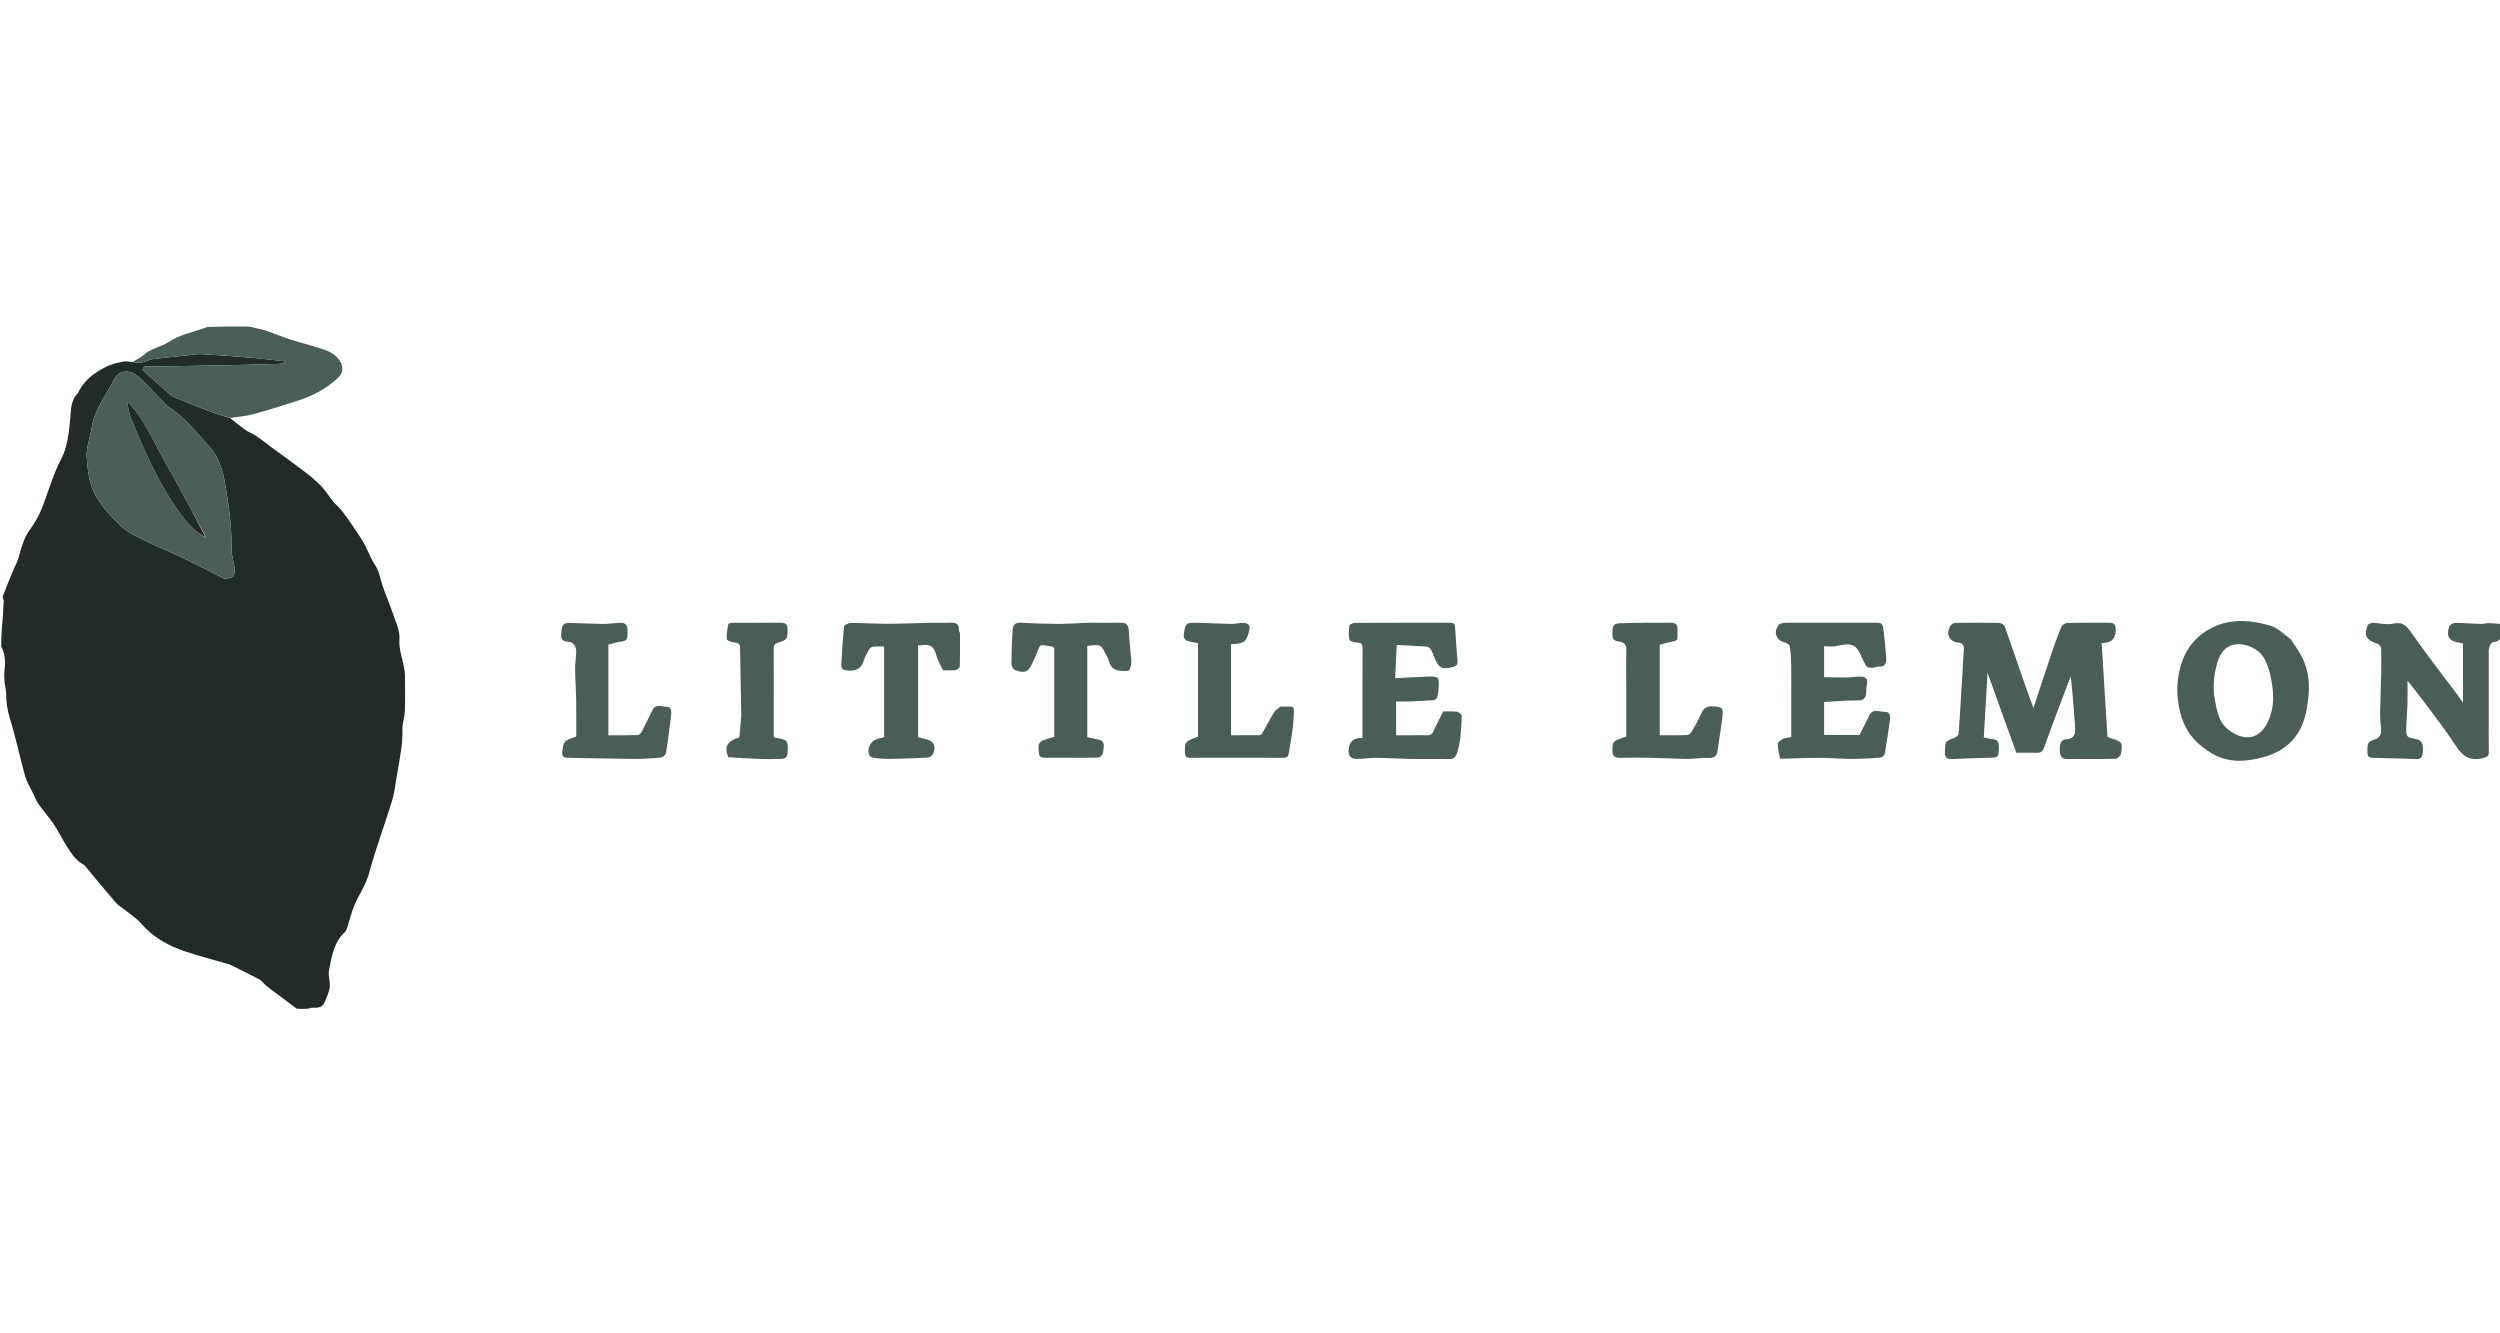 <svg version="1.1" id="Layer_1" xmlns="http://www.w3.org/2000/svg" xmlns:xlink="http://www.w3.org/1999/xlink" x="0px" y="0px"
	 width="1024px" viewBox="0 0 2000 546" xml:space="preserve">
<path fill="none" opacity="1" stroke="none" 
	d="
M2001,251 
	C2001,349.647 2001,448.294 2001,547 
	C1416.636,547 832.271,547 247.647,546.633 
	C247.876,546.182 248.364,546.038 248.856,546.023 
	C253.061,545.892 257.72,546.734 259.746,541.521 
	C261.275,537.586 263.285,533.649 263.787,529.555 
	C264.32,525.209 262.358,520.486 263.187,516.262 
	C265.343,505.285 266.83,493.844 275.822,485.553 
	C276.931,484.531 277.495,482.775 277.99,481.254 
	C279.802,475.69 281.079,469.918 283.295,464.527 
	C286.903,455.751 292.61,448.157 295.187,438.588 
	C300.459,419.005 307.605,399.933 313.633,380.542 
	C315.365,374.971 315.973,369.041 316.985,363.256 
	C318.418,355.061 319.853,346.864 321.076,338.636 
	C321.632,334.898 321.734,331.087 321.941,327.304 
	C322.069,324.957 321.797,322.575 322.078,320.253 
	C322.567,316.22 323.792,312.234 323.91,308.205 
	C324.19,298.69 324.029,289.161 323.972,279.639 
	C323.962,278.015 323.62,276.388 323.369,274.772 
	C322.142,266.858 318.932,259.517 319.553,250.953 
	C320.019,244.522 316.712,237.696 314.544,231.226 
	C311.804,223.046 308.18,215.155 305.588,206.934 
	C303.991,201.869 303.323,196.691 300.175,192.016 
	C296.859,187.092 294.749,181.362 292.038,176.021 
	C291.019,174.012 289.861,172.063 288.642,170.168 
	C286.701,167.152 284.694,164.176 282.644,161.232 
	C279.576,156.825 276.586,152.352 273.291,148.118 
	C271.311,145.573 268.639,143.575 266.593,141.074 
	C263.279,137.022 260.583,132.41 256.965,128.675 
	C252.746,124.322 247.986,120.435 243.157,116.744 
	C234.595,110.197 225.8,103.955 217.109,97.575 
	C215.66,96.511 214.263,95.375 212.818,94.305 
	C210.031,92.243 207.319,90.061 204.403,88.197 
	C201.827,86.55 198.835,85.526 196.352,83.767 
	C192.102,80.756 188.105,77.385 184.431,74.094 
	C190.656,73.135 196.591,72.767 202.216,71.249 
	C213.605,68.176 224.837,64.513 236.114,61.031 
	C249.02,57.046 260.921,51.208 270.754,41.72 
	C275.06,37.565 274.726,32.414 271.222,27.559 
	C267.052,21.78 260.948,19.964 254.81,18.034 
	C247.106,15.612 239.258,13.64 231.576,11.155 
	C225.128,9.07 218.891,6.336 212.443,4.254 
	C208.067,2.842 203.488,2.062 199,1 
	C799.547,1 1400.093,1 2001,1 
	C2001,80.031 2001,159.062 2000.581,238.534 
	C1997.267,238.729 1994.373,238.315 1991.476,238.291 
	C1989.205,238.273 1986.923,239.001 1984.659,238.938 
	C1977.732,238.745 1970.81,238.114 1963.889,238.16 
	C1962.264,238.171 1959.638,239.871 1959.204,241.315 
	C1956.793,249.331 1959.665,253.139 1968.155,254.024 
	C1968.741,254.086 1969.312,254.301 1970.407,254.572 
	C1970.407,270.322 1970.407,285.896 1970.407,301.894 
	C1968.579,299.339 1967.027,297.088 1965.392,294.899 
	C1953.493,278.977 1941.227,263.312 1929.851,247.026 
	C1925.758,241.166 1922.775,236.785 1914.425,238.722 
	C1909.35,239.898 1903.641,238.195 1898.212,238.098 
	C1896.843,238.073 1894.638,238.902 1894.202,239.928 
	C1890.894,247.708 1892.81,251.613 1900.902,254.437 
	C1901.514,254.651 1902.345,254.647 1902.715,255.063 
	C1903.587,256.046 1904.85,257.202 1904.886,258.322 
	C1905.096,264.823 1905.112,271.336 1904.974,277.84 
	C1904.734,289.097 1904.197,300.349 1904.065,311.607 
	C1904.009,316.361 1905.016,321.139 1904.815,325.875 
	C1904.742,327.593 1902.898,330.127 1901.279,330.734 
	C1893.868,333.515 1893.956,333.318 1893.924,341.487 
	C1893.911,345.015 1895.136,346.036 1898.579,346.076 
	C1909.334,346.202 1920.085,346.695 1930.839,346.981 
	C1933.941,347.063 1937.408,347.677 1938.01,343.014 
	C1939.045,334.99 1937.765,332.013 1932.698,331.031 
	C1925.124,329.565 1924.906,329.467 1925.045,321.647 
	C1925.15,315.718 1925.8,309.8 1925.963,303.871 
	C1926.13,297.784 1926,291.69 1926,284.323 
	C1930.839,290.494 1935.032,295.595 1938.955,300.896 
	C1947.667,312.672 1956.758,324.215 1964.699,336.496 
	C1970.212,345.023 1976.306,349.003 1986.596,346.211 
	C1989.812,345.338 1991.125,344.768 1991.059,341.371 
	C1990.885,332.373 1991,323.369 1991,314.367 
	C1991,297.186 1990.999,280.005 1991.001,262.824 
	C1991.001,261.658 1990.824,260.449 1991.069,259.335 
	C1991.708,256.435 1992.266,253.534 1996.254,253.169 
	C1997.889,253.02 1999.421,251.757 2001,251 
M1569.943,279.075 
	C1569.629,284.008 1569.304,288.939 1569.002,293.872 
	C1568.328,304.891 1567.761,315.919 1566.854,326.919 
	C1566.758,328.086 1564.879,329.589 1563.516,330.09 
	C1556.014,332.845 1556.303,332.771 1555.882,341.005 
	C1555.619,346.159 1557.882,347.239 1562.27,347.033 
	C1571.69,346.591 1581.117,346.217 1590.545,346.035 
	C1599.058,345.87 1598.841,345.993 1599.089,337.31 
	C1599.221,332.708 1597.205,331.162 1593.032,330.941 
	C1591.016,330.835 1589.033,330.107 1587.016,329.656 
	C1588.02,312.621 1588.996,296.04 1590.057,278.034 
	C1598.046,300.282 1605.554,321.193 1613.025,342 
	C1619.081,342 1624.408,341.931 1629.731,342.028 
	C1632.59,342.08 1634.078,341.055 1635.113,338.17 
	C1640.254,323.847 1645.671,309.623 1651.016,295.374 
	C1652.83,290.54 1654.718,285.735 1656.572,280.916 
	C1658.277,294.646 1659.019,308.063 1660.057,321.457 
	C1660.494,327.103 1659.594,330.738 1652.76,331.289 
	C1648.413,331.64 1647.153,335.515 1648.008,342.108 
	C1648.429,345.352 1650.24,347.008 1653.567,347.004 
	C1666.561,346.989 1679.558,347.135 1692.544,346.813 
	C1694.06,346.775 1696.582,344.359 1696.82,342.772 
	C1698.194,333.623 1697.744,333.195 1689.101,330.538 
	C1688.066,330.22 1687.068,329.777 1685.989,329.368 
	C1684.441,304.427 1682.904,279.661 1681.327,254.25 
	C1688.395,254.301 1692.479,251.5 1692.618,244 
	C1692.689,240.147 1691.815,238.042 1687.879,238.022 
	C1676.552,237.961 1665.22,237.869 1653.898,238.144 
	C1652.232,238.185 1649.744,239.786 1649.117,241.285 
	C1646.13,248.429 1643.511,255.738 1641.029,263.078 
	C1636.229,277.271 1631.609,291.525 1626.755,306.235 
	C1624.345,299.614 1622.112,293.713 1620.046,287.755 
	C1614.639,272.157 1609.385,256.505 1603.801,240.972 
	C1603.313,239.616 1600.856,238.164 1599.286,238.131 
	C1587.796,237.89 1576.298,237.932 1564.805,238.088 
	C1563.375,238.108 1561.385,238.931 1560.635,240.043 
	C1556.269,246.519 1559.073,253.064 1566.63,253.919 
	C1570.304,254.335 1571.289,256.003 1571.037,259.375 
	C1570.571,265.623 1570.329,271.888 1569.943,279.075 
M1832.515,251.033 
	C1827.08,247.302 1822.825,242.22 1815.902,240.229 
	C1797.121,234.828 1779.055,234.475 1762.55,246.261 
	C1749.8,255.364 1744.078,269.059 1742.264,283.956 
	C1741.171,292.932 1742.122,302.033 1744.6,311.263 
	C1748.564,326.029 1757.75,335.75 1770.098,342.864 
	C1782.893,350.236 1796.953,349.289 1810.623,345.577 
	C1822.488,342.354 1832.525,336.132 1839.087,325.027 
	C1843.52,317.524 1845.148,309.593 1846.297,301.049 
	C1848.013,288.279 1847.303,276.208 1841.253,264.774 
	C1838.834,260.205 1835.731,255.998 1832.515,251.033 
M1127.527,328 
	C1124.213,328 1120.899,328 1116.865,328 
	C1116.865,318.865 1116.865,310.017 1116.865,301 
	C1120.719,301 1123.714,301.099 1126.7,300.98 
	C1133.454,300.711 1140.213,300.438 1146.948,299.895 
	C1148.016,299.809 1149.604,298.461 1149.856,297.429 
	C1150.549,294.589 1150.837,291.615 1150.965,288.681 
	C1151.278,281.488 1150.732,280.833 1143.528,281.043 
	C1134.484,281.308 1125.45,281.888 1116.11,282.348 
	C1116.56,273.04 1116.969,264.575 1117.395,255.747 
	C1125.703,256.179 1133.628,256.506 1141.533,257.098 
	C1142.651,257.182 1144.059,258.335 1144.658,259.379 
	C1145.94,261.614 1146.836,264.079 1147.789,266.49 
	C1150.897,274.349 1154.187,275.695 1162.419,273.341 
	C1165.292,272.52 1166.235,271.338 1166.017,268.588 
	C1165.304,259.576 1164.557,250.565 1164.062,241.54 
	C1163.9,238.574 1162.535,237.966 1159.956,237.971 
	C1134.623,238.02 1109.29,237.961 1083.958,238.096 
	C1082.404,238.105 1079.654,239.325 1079.521,240.271 
	C1078.995,244.003 1078.721,247.99 1079.595,251.581 
	C1079.901,252.835 1083.774,253.798 1086.046,253.861 
	C1089.629,253.962 1090.055,255.716 1090.038,258.627 
	C1089.953,272.626 1090,286.626 1090,300.626 
	C1090,310.296 1090,319.967 1090,330.089 
	C1083.702,330.041 1079.633,332.28 1078.958,339.019 
	C1078.45,344.096 1080.357,347.055 1085.485,346.95 
	C1090.742,346.843 1095.993,346.029 1101.242,346.077 
	C1110.386,346.161 1119.524,346.81 1128.669,346.962 
	C1138.689,347.128 1148.718,346.835 1158.735,347.079 
	C1162.866,347.18 1164.605,345.738 1165.823,341.72 
	C1168.711,332.189 1168.979,322.409 1169.433,312.647 
	C1169.487,311.492 1167.157,309.358 1165.734,309.17 
	C1161.986,308.675 1158.13,309.003 1154.47,309.003 
	C1153.095,311.802 1151.874,314.297 1150.646,316.788 
	C1149.419,319.274 1148.023,321.692 1146.999,324.258 
	C1145.873,327.083 1144.182,328.295 1141.014,328.072 
	C1136.868,327.779 1132.686,328 1127.527,328 
M1438.508,238 
	C1434.677,238 1430.835,237.834 1427.02,238.084 
	C1425.544,238.181 1423.59,238.816 1422.779,239.899 
	C1418.268,245.92 1421.268,252.621 1428.743,254.102 
	C1429.959,254.343 1431.708,255.785 1431.856,256.86 
	C1432.509,261.574 1432.878,266.353 1432.955,271.116 
	C1433.107,280.633 1433,290.154 1433,299.674 
	C1433,309.587 1433,319.5 1433,329.469 
	C1429.827,330.178 1427.621,330.274 1425.835,331.189 
	C1424.308,331.972 1422.193,333.707 1422.206,335 
	C1422.247,338.777 1423.188,342.55 1423.905,346.301 
	C1423.956,346.569 1425.047,346.794 1425.648,346.78 
	C1435.581,346.544 1445.514,346.047 1455.447,346.066 
	C1464.205,346.083 1472.963,346.908 1481.721,346.927 
	C1489.311,346.944 1496.914,346.469 1504.482,345.86 
	C1505.721,345.76 1507.625,343.984 1507.845,342.74 
	C1509.429,333.764 1510.653,324.724 1512.003,315.707 
	C1512.508,312.333 1511.494,309.062 1507.936,309.254 
	C1503.796,309.477 1498.503,306.161 1495.543,311.976 
	C1492.88,317.208 1490.269,322.466 1487.619,327.744 
	C1478.234,327.744 1468.809,327.744 1459.292,327.744 
	C1459.292,318.761 1459.292,310.037 1459.292,301.377 
	C1468.481,300.908 1477.384,299.995 1486.265,300.178 
	C1491.345,300.282 1492.496,297.811 1492.973,293.911 
	C1493.253,291.628 1492.981,289.233 1493.541,287.037 
	C1494.551,283.077 1492.444,281.31 1489.22,281.126 
	C1485.309,280.904 1481.352,281.717 1477.411,281.759 
	C1471.3,281.824 1465.185,281.616 1459.274,281.526 
	C1459.274,272.526 1459.274,264.925 1459.274,256.806 
	C1462.501,256.806 1465.57,257.325 1468.396,256.718 
	C1482.495,253.692 1484.901,254.824 1490.497,267.994 
	C1490.879,268.89 1491.585,269.665 1491.876,270.58 
	C1492.993,274.087 1495.713,274.301 1498.661,273.942 
	C1499.938,273.787 1501.221,272.932 1502.424,273.069 
	C1508.155,273.722 1509.307,270.307 1508.963,265.789 
	C1508.441,258.933 1507.778,252.083 1506.981,245.252 
	C1506.133,237.99 1506.034,238 1498.973,238 
	C1479.151,238 1459.328,238 1438.508,238 
M870.5,238 
	C862.414,238.318 854.327,238.909 846.241,238.886 
	C836.321,238.858 826.385,238.561 816.488,237.897 
	C811.596,237.569 810.354,240.561 810.107,243.991 
	C809.468,252.894 809.174,261.833 809.141,270.759 
	C809.135,272.481 810.558,275.228 811.98,275.766 
	C820.154,278.86 823.035,277.374 826.336,269.271 
	C826.827,268.068 827.43,266.911 827.981,265.733 
	C833.338,254.294 829.424,255.06 842.25,257.156 
	C842.488,257.195 842.667,257.599 843.387,258.414 
	C843.387,281.676 843.387,305.513 843.387,329.222 
	C840.058,330.271 837.28,331.026 834.59,332.019 
	C829.381,333.943 831.095,338.54 831.116,342.195 
	C831.136,345.662 833.936,346.077 836.851,346.029 
	C842.698,345.932 848.547,346 854.396,346 
	C862.229,346 870.065,346.119 877.891,345.888 
	C879.274,345.847 881.234,344.649 881.829,343.443 
	C882.725,341.63 882.756,339.348 882.966,337.247 
	C883.254,334.357 882.361,332.177 879.124,331.552 
	C876.137,330.974 873.174,330.272 869.819,329.542 
	C869.819,305.065 869.819,280.747 869.819,256.493 
	C880.69,255.222 880.69,255.223 884.981,263.885 
	C885.633,265.2 886.525,266.448 886.904,267.836 
	C888.242,272.738 890.088,275.986 896.345,276.387 
	C903.471,276.844 903.938,277.397 904.957,270.514 
	C905.102,269.535 905.071,268.511 904.988,267.519 
	C904.343,259.83 903.456,252.154 903.08,244.453 
	C902.858,239.922 901.038,237.909 896.497,237.969 
	C888.166,238.079 879.833,238 870.5,238 
M767.94,245.837 
	C767.647,245.248 767.063,244.638 767.105,244.073 
	C767.505,238.693 764.43,237.743 759.926,237.946 
	C754.758,238.179 749.57,237.91 744.393,238.018 
	C732.981,238.256 721.571,238.807 710.159,238.826 
	C700.395,238.843 690.63,238.133 680.866,238.139 
	C678.913,238.14 675.381,239.754 675.256,240.914 
	C674.159,251.048 673.625,261.246 673.03,271.431 
	C672.848,274.546 674.226,275.768 677.668,276.156 
	C684.465,276.923 688.968,275.126 691.055,268.182 
	C691.981,265.101 693.645,262.201 695.272,259.391 
	C695.879,258.343 697.275,257.226 698.41,257.11 
	C701.485,256.796 704.613,257.002 707.286,257.002 
	C707.286,281.634 707.286,305.676 707.286,329.543 
	C705.02,330.157 703.473,330.631 701.9,330.992 
	C696.497,332.232 693.117,339.027 695.569,344.024 
	C695.98,344.862 697.06,345.81 697.926,345.914 
	C702.163,346.423 706.437,346.991 710.69,346.936 
	C721.281,346.797 731.874,346.453 742.447,345.859 
	C743.919,345.776 745.996,344.104 746.58,342.673 
	C749.149,336.376 746.731,332.371 740,330.93 
	C737.992,330.5 736.014,329.927 734.485,329.538 
	C734.485,304.894 734.485,280.629 734.485,256.001 
	C735.485,256.001 736.469,256.129 737.409,255.98 
	C743.314,255.041 747.193,256.588 748.787,263.144 
	C749.873,267.61 752.459,271.711 754.383,275.996 
	C758.015,275.996 761.379,276.287 764.644,275.847 
	C765.878,275.681 767.814,273.856 767.848,272.739 
	C768.114,264.071 767.994,255.391 767.94,245.837 
M1316.5,238 
	C1309.363,238.134 1302.22,238.122 1295.092,238.449 
	C1289.386,238.711 1290.147,243.056 1289.921,246.984 
	C1289.687,251.055 1291.523,252.624 1295.254,253.036 
	C1299.466,253.502 1301.232,255.753 1301.094,260.249 
	C1300.791,270.089 1301,279.945 1301,289.795 
	C1301,303.025 1301,316.255 1301,329.056 
	C1289.902,332.787 1290.089,332.792 1289.932,340.084 
	C1289.832,344.737 1291.859,346.168 1296.233,346.059 
	C1304.403,345.855 1312.584,345.871 1320.756,346.034 
	C1330.347,346.224 1339.93,346.853 1349.52,346.93 
	C1355.274,346.977 1361.051,345.908 1366.786,346.135 
	C1371.329,346.315 1373.417,344.761 1374.018,340.401 
	C1375.264,331.369 1376.918,322.387 1377.92,313.33 
	C1378.767,305.681 1377.832,305.321 1370.096,304.879 
	C1365.44,304.613 1362.958,306.178 1361.116,310.365 
	C1358.833,315.557 1355.982,320.514 1353.125,325.427 
	C1352.451,326.584 1350.795,327.842 1349.551,327.885 
	C1342.583,328.121 1335.602,327.998 1327.814,327.998 
	C1327.814,303.672 1327.814,279.603 1327.814,255.625 
	C1329.983,255 1331.661,254.457 1333.369,254.032 
	C1343.829,251.43 1341.701,253.978 1342.014,243.131 
	C1342.127,239.223 1340.15,237.898 1336.483,237.967 
	C1330.157,238.087 1323.828,238 1316.5,238 
M1024.065,305.003 
	C1022.397,306.594 1020.298,307.924 1019.142,309.827 
	C1015.791,315.347 1012.867,321.126 1009.635,326.722 
	C1009.244,327.399 1007.999,327.926 1007.142,327.937 
	C999.87,328.032 992.597,327.991 984.813,327.991 
	C984.813,303.34 984.813,279.246 984.813,255.196 
	C995.662,254.635 996.97,253.374 999.39,244.331 
	C1000.549,240.002 998.412,238.391 995.053,238.13 
	C991.839,237.88 988.54,238.989 985.288,238.934 
	C976.193,238.78 967.106,238.2 958.011,238.037 
	C948.758,237.871 948.249,238.369 947.073,247.067 
	C946.63,250.348 948.274,252.328 951.512,252.982 
	C953.671,253.418 955.829,253.857 958.4,254.377 
	C958.4,279.658 958.4,304.492 958.4,329.098 
	C947.794,333.118 947.951,333.119 947.925,341.463 
	C947.915,344.967 949.078,346.129 952.562,346.062 
	C962.081,345.881 971.606,346 981.129,346 
	C996.128,346 1011.127,345.941 1026.124,346.059 
	C1028.572,346.078 1030.496,345.658 1030.895,343.109 
	C1032.356,333.765 1034.346,324.431 1034.822,315.026 
	C1035.408,303.435 1036.614,305.157 1024.065,305.003 
M537,310.703 
	C537.251,307.961 536.547,305.015 533.566,305.215 
	C529.725,305.472 524.82,302.36 522.1,307.662 
	C519.201,313.313 516.561,319.097 513.621,324.725 
	C512.947,326.016 511.539,327.8 510.415,327.84 
	C502.674,328.113 494.92,327.983 486.702,327.983 
	C486.702,303.305 486.702,279.322 486.702,255.542 
	C490.545,254.578 493.645,253.34 496.82,253.101 
	C503.506,252.599 501.71,247.678 501.954,243.907 
	C502.219,239.827 499.986,237.821 495.96,238.023 
	C491.366,238.255 486.776,238.981 482.191,238.928 
	C472.933,238.82 463.682,238.232 454.424,238.104 
	C452.976,238.084 450.837,239.077 450.207,240.244 
	C449.256,242.007 449.24,244.323 449.027,246.424 
	C448.651,250.132 449.342,252.869 454.056,253.133 
	C459.507,253.439 461.119,257.358 460.96,262.135 
	C460.817,266.4 460.015,270.658 460.067,274.912 
	C460.172,283.337 460.815,291.755 460.96,300.181 
	C461.128,309.924 460.999,319.673 460.999,328.96 
	C450.719,332.638 450.894,332.659 449.865,340.981 
	C449.407,344.689 450.607,345.977 454.178,346.031 
	C471.761,346.296 489.341,346.801 506.924,346.935 
	C514.178,346.991 521.457,346.538 528.677,345.833 
	C530.222,345.682 532.591,343.608 532.831,342.135 
	C534.481,331.999 535.666,321.787 537,310.703 
M593,312.35 
	C592.516,318.086 592.031,323.823 591.541,329.622 
	C581.469,332.868 579.185,337.03 582.65,345.546 
	C590.86,346.036 598.93,346.649 607.012,346.955 
	C612.843,347.176 618.693,347.105 624.527,346.936 
	C627.436,346.851 629.906,346.126 630.062,342.198 
	C630.474,331.836 630.596,331.846 620.184,329.919 
	C619.773,329.843 619.416,329.474 619,329.221 
	C619,319.952 619,310.787 619,301.622 
	C619,287.464 619.072,273.305 618.94,259.148 
	C618.913,256.287 619.549,254.792 622.56,253.9 
	C629.693,251.79 630.177,250.679 630.04,243.205 
	C629.976,239.746 628.68,237.967 625.056,237.981 
	C612.064,238.031 599.072,237.971 586.08,238.049 
	C584.88,238.057 582.743,238.575 582.636,239.152 
	C581.896,243.13 581.032,247.247 581.465,251.181 
	C581.594,252.348 585.708,253.647 588.086,253.852 
	C591.156,254.116 592.01,255.241 592.049,258.153 
	C592.284,275.906 592.667,293.657 593,312.35 
z"/>
<path fill="#212b27" opacity="1" stroke="none" 
	d="
M184.002,74.166 
	C188.105,77.385 192.102,80.756 196.352,83.767 
	C198.835,85.526 201.827,86.55 204.403,88.197 
	C207.319,90.061 210.031,92.243 212.818,94.305 
	C214.263,95.375 215.66,96.511 217.109,97.575 
	C225.8,103.955 234.595,110.197 243.157,116.744 
	C247.986,120.435 252.746,124.322 256.965,128.675 
	C260.583,132.41 263.279,137.022 266.593,141.074 
	C268.639,143.575 271.311,145.573 273.291,148.118 
	C276.586,152.352 279.576,156.825 282.644,161.232 
	C284.694,164.176 286.701,167.152 288.642,170.168 
	C289.861,172.063 291.019,174.012 292.038,176.021 
	C294.749,181.362 296.859,187.092 300.175,192.016 
	C303.323,196.691 303.991,201.869 305.588,206.934 
	C308.18,215.155 311.804,223.046 314.544,231.226 
	C316.712,237.696 320.019,244.522 319.553,250.953 
	C318.932,259.517 322.142,266.858 323.369,274.772 
	C323.62,276.388 323.962,278.015 323.972,279.639 
	C324.029,289.161 324.19,298.69 323.91,308.205 
	C323.792,312.234 322.567,316.22 322.078,320.253 
	C321.797,322.575 322.069,324.957 321.941,327.304 
	C321.734,331.087 321.632,334.898 321.076,338.636 
	C319.853,346.864 318.418,355.061 316.985,363.256 
	C315.973,369.041 315.365,374.971 313.633,380.542 
	C307.605,399.933 300.459,419.005 295.187,438.588 
	C292.61,448.157 286.903,455.751 283.295,464.527 
	C281.079,469.918 279.802,475.69 277.99,481.254 
	C277.495,482.775 276.931,484.531 275.822,485.553 
	C266.83,493.844 265.343,505.285 263.187,516.262 
	C262.358,520.486 264.32,525.209 263.787,529.555 
	C263.285,533.649 261.275,537.586 259.746,541.521 
	C257.72,546.734 253.061,545.892 248.856,546.023 
	C248.364,546.038 247.876,546.182 247.193,546.633 
	C243.969,547 240.939,547 237.334,546.679 
	C235.467,545.363 234.183,544.355 232.877,543.376 
	C228.957,540.437 225.023,537.517 221.105,534.574 
	C218.326,532.486 215.496,530.457 212.817,528.246 
	C210.97,526.722 209.606,524.437 207.569,523.351 
	C199.609,519.11 191.468,515.209 183.387,511.196 
	C183.103,511.056 182.731,511.108 182.416,511.016 
	C170.879,507.656 159.217,504.664 147.841,500.827 
	C134.478,496.319 122.401,489.61 112.931,478.636 
	C109.439,474.59 104.711,471.602 100.506,468.182 
	C97.846,466.019 94.687,464.314 92.486,461.769 
	C84.281,452.285 76.382,442.536 68.358,432.895 
	C67.934,432.385 67.499,431.794 66.934,431.506 
	C60.997,428.473 57.462,423.101 54.032,417.801 
	C50.084,411.7 46.932,405.079 42.912,399.031 
	C39.298,393.594 34.777,388.764 31.045,383.396 
	C28.937,380.363 27.572,376.805 25.948,373.447 
	C23.922,369.257 21.33,365.206 20.109,360.784 
	C15.835,345.297 12.531,329.528 7.842,314.177 
	C5.87,307.724 4.871,301.517 4.916,294.895 
	C4.937,291.668 3.905,288.447 3.649,285.2 
	C3.406,282.131 3.227,278.99 3.601,275.952 
	C4.413,269.36 4.185,263.002 1,257 
	C1,252.975 1,248.951 1.37,244.266 
	C2.16,236.002 2.63,228.401 2.954,220.794 
	C3.014,219.393 1.891,217.745 2.323,216.588 
	C4.92,209.637 7.789,202.786 10.615,195.922 
	C12.028,192.491 13.949,189.214 14.927,185.671 
	C17.098,177.808 19.098,170.037 24.09,163.232 
	C27.61,158.432 30.727,153.141 32.975,147.641 
	C38.446,134.261 42.136,120.019 48.783,107.294 
	C54.141,97.036 54.939,86.631 56.11,75.812 
	C56.902,68.505 56.136,60.58 62.05,54.609 
	C62.712,53.94 63.004,52.905 63.475,52.044 
	C68.346,43.126 76.232,37.509 85.012,33.172 
	C89.041,31.182 93.603,30.118 98.037,29.162 
	C100.574,28.615 103.34,29.129 106.186,29.477 
	C108.853,29.778 111.403,30.118 113.804,29.665 
	C116.686,29.122 119.38,27.435 122.262,27.063 
	C131.817,25.829 141.419,24.957 151.004,23.96 
	C154.293,23.619 157.612,22.881 160.872,23.077 
	C174.529,23.896 188.179,24.888 201.813,26.042 
	C210.473,26.775 219.099,27.907 227.741,28.859 
	C227.74,29.328 227.739,29.796 227.738,30.264 
	C226.066,30.494 224.399,30.881 222.722,30.929 
	C209.289,31.321 195.856,31.703 182.421,31.981 
	C164.328,32.356 146.234,32.648 128.139,32.944 
	C123.906,33.013 119.67,32.955 115.436,32.955 
	C114.928,33.874 114.421,34.793 113.914,35.712 
	C121.324,42.316 128.7,48.957 136.176,55.486 
	C137.515,56.655 139.176,57.57 140.836,58.239 
	C150.626,62.183 160.422,66.119 170.296,69.848 
	C174.77,71.537 179.428,72.741 184.002,74.166 
M119.483,174.072 
	C128.572,178.152 137.747,182.055 146.729,186.36 
	C157.104,191.331 167.305,196.665 177.594,201.815 
	C178.479,202.258 179.53,202.916 180.383,202.771 
	C182.564,202.398 185.448,202.258 186.605,200.842 
	C187.834,199.34 187.854,196.424 187.6,194.217 
	C186.982,188.841 185.066,183.503 185.158,178.176 
	C185.456,161.052 183.067,144.33 180.213,127.498 
	C178.243,115.88 174.759,104.784 167.114,96.59 
	C156.905,85.65 147.687,73.403 134.687,65.242 
	C133.589,64.553 132.684,63.526 131.765,62.582 
	C124.924,55.564 118.365,48.245 111.194,41.583 
	C104.938,35.771 95.733,34.644 91.127,43.66 
	C84.713,56.215 75.471,67.478 73.343,82.082 
	C72.205,89.886 68.839,97.722 69.387,105.335 
	C70.309,118.144 71.571,131.391 80.448,142.065 
	C81.714,143.587 82.401,145.616 83.743,147.046 
	C88.931,152.572 93.757,158.625 99.71,163.188 
	C105.427,167.569 112.372,170.347 119.483,174.072 
z"/>
<path fill="none" opacity="1" stroke="none" 
	d="
M1,257.469 
	C4.185,263.002 4.413,269.36 3.601,275.952 
	C3.227,278.99 3.406,282.131 3.649,285.2 
	C3.905,288.447 4.937,291.668 4.916,294.895 
	C4.871,301.517 5.87,307.724 7.842,314.177 
	C12.531,329.528 15.835,345.297 20.109,360.784 
	C21.33,365.206 23.922,369.257 25.948,373.447 
	C27.572,376.805 28.937,380.363 31.045,383.396 
	C34.777,388.764 39.298,393.594 42.912,399.031 
	C46.932,405.079 50.084,411.7 54.032,417.801 
	C57.462,423.101 60.997,428.473 66.934,431.506 
	C67.499,431.794 67.934,432.385 68.358,432.895 
	C76.382,442.536 84.281,452.285 92.486,461.769 
	C94.687,464.314 97.846,466.019 100.506,468.182 
	C104.711,471.602 109.439,474.59 112.931,478.636 
	C122.401,489.61 134.478,496.319 147.841,500.827 
	C159.217,504.664 170.879,507.656 182.416,511.016 
	C182.731,511.108 183.103,511.056 183.387,511.196 
	C191.468,515.209 199.609,519.11 207.569,523.351 
	C209.606,524.437 210.97,526.722 212.817,528.246 
	C215.496,530.457 218.326,532.486 221.105,534.574 
	C225.023,537.517 228.957,540.437 232.877,543.376 
	C234.183,544.355 235.467,545.363 236.88,546.679 
	C158.399,547 79.798,547 1,547 
	C1,450.646 1,354.292 1,257.469 
z"/>
<path fill="none" opacity="1" stroke="none" 
	d="
M106.003,29.165 
	C103.34,29.129 100.574,28.615 98.037,29.162 
	C93.603,30.118 89.041,31.182 85.012,33.172 
	C76.232,37.509 68.346,43.126 63.475,52.044 
	C63.004,52.905 62.712,53.94 62.05,54.609 
	C56.136,60.58 56.902,68.505 56.11,75.812 
	C54.939,86.631 54.141,97.036 48.783,107.294 
	C42.136,120.019 38.446,134.261 32.975,147.641 
	C30.727,153.141 27.61,158.432 24.09,163.232 
	C19.098,170.037 17.098,177.808 14.927,185.671 
	C13.949,189.214 12.028,192.491 10.615,195.922 
	C7.789,202.786 4.92,209.637 2.323,216.588 
	C1.891,217.745 3.014,219.393 2.954,220.794 
	C2.63,228.401 2.16,236.002 1.37,243.802 
	C1,163.087 1,82.174 1,1 
	C55.687,1 110.375,1 165.395,1.352 
	C155.329,5.475 144.216,7.133 134.692,13.527 
	C128.485,17.694 120.423,18.48 114.665,23.948 
	C112.279,26.215 108.92,27.457 106.003,29.165 
z"/>
<path fill="#495E57" opacity="1" stroke="none" 
	d="
M106.186,29.477 
	C108.92,27.457 112.279,26.215 114.665,23.948 
	C120.423,18.48 128.485,17.694 134.692,13.527 
	C144.216,7.133 155.329,5.475 165.864,1.352 
	C176.688,1 187.375,1 198.531,1 
	C203.488,2.062 208.067,2.842 212.443,4.254 
	C218.891,6.336 225.128,9.07 231.576,11.155 
	C239.258,13.64 247.106,15.612 254.81,18.034 
	C260.948,19.964 267.052,21.78 271.222,27.559 
	C274.726,32.414 275.06,37.565 270.754,41.72 
	C260.921,51.208 249.02,57.046 236.114,61.031 
	C224.837,64.513 213.605,68.176 202.216,71.249 
	C196.591,72.767 190.656,73.135 184.431,74.094 
	C179.428,72.741 174.77,71.537 170.296,69.848 
	C160.422,66.119 150.626,62.183 140.836,58.239 
	C139.176,57.57 137.515,56.655 136.176,55.486 
	C128.7,48.957 121.324,42.316 113.914,35.712 
	C114.421,34.793 114.928,33.874 115.436,32.955 
	C119.67,32.955 123.906,33.013 128.139,32.944 
	C146.234,32.648 164.328,32.356 182.421,31.981 
	C195.856,31.703 209.289,31.321 222.722,30.929 
	C224.399,30.881 226.066,30.494 227.738,30.264 
	C227.739,29.796 227.74,29.328 227.741,28.859 
	C219.099,27.907 210.473,26.775 201.813,26.042 
	C188.179,24.888 174.529,23.896 160.872,23.077 
	C157.612,22.881 154.293,23.619 151.004,23.96 
	C141.419,24.957 131.817,25.829 122.262,27.063 
	C119.38,27.435 116.686,29.122 113.804,29.665 
	C111.403,30.118 108.853,29.778 106.186,29.477 
z"/>
<path fill="#495E57" opacity="1" stroke="none" 
	d="
M2001,250.539 
	C1999.421,251.757 1997.889,253.02 1996.254,253.169 
	C1992.266,253.534 1991.708,256.435 1991.069,259.335 
	C1990.824,260.449 1991.001,261.658 1991.001,262.824 
	C1990.999,280.005 1991,297.186 1991,314.367 
	C1991,323.369 1990.885,332.373 1991.059,341.371 
	C1991.125,344.768 1989.812,345.338 1986.596,346.211 
	C1976.306,349.003 1970.212,345.023 1964.699,336.496 
	C1956.758,324.215 1947.667,312.672 1938.955,300.896 
	C1935.032,295.595 1930.839,290.494 1926,284.323 
	C1926,291.69 1926.13,297.784 1925.963,303.871 
	C1925.8,309.8 1925.15,315.718 1925.045,321.647 
	C1924.906,329.467 1925.124,329.565 1932.698,331.031 
	C1937.765,332.013 1939.045,334.99 1938.01,343.014 
	C1937.408,347.677 1933.941,347.063 1930.839,346.981 
	C1920.085,346.695 1909.334,346.202 1898.579,346.076 
	C1895.136,346.036 1893.911,345.015 1893.924,341.487 
	C1893.956,333.318 1893.868,333.515 1901.279,330.734 
	C1902.898,330.127 1904.742,327.593 1904.815,325.875 
	C1905.016,321.139 1904.009,316.361 1904.065,311.607 
	C1904.197,300.349 1904.734,289.097 1904.974,277.84 
	C1905.112,271.336 1905.096,264.823 1904.886,258.322 
	C1904.85,257.202 1903.587,256.046 1902.715,255.063 
	C1902.345,254.647 1901.514,254.651 1900.902,254.437 
	C1892.81,251.613 1890.894,247.708 1894.202,239.928 
	C1894.638,238.902 1896.843,238.073 1898.212,238.098 
	C1903.641,238.195 1909.35,239.898 1914.425,238.722 
	C1922.775,236.785 1925.758,241.166 1929.851,247.026 
	C1941.227,263.312 1953.493,278.977 1965.392,294.899 
	C1967.027,297.088 1968.579,299.339 1970.407,301.894 
	C1970.407,285.896 1970.407,270.322 1970.407,254.572 
	C1969.312,254.301 1968.741,254.086 1968.155,254.024 
	C1959.665,253.139 1956.793,249.331 1959.204,241.315 
	C1959.638,239.871 1962.264,238.171 1963.889,238.16 
	C1970.81,238.114 1977.732,238.745 1984.659,238.938 
	C1986.923,239.001 1989.205,238.273 1991.476,238.291 
	C1994.373,238.315 1997.267,238.729 2000.581,238.987 
	C2001,242.693 2001,246.386 2001,250.539 
z"/>
<path fill="#495E57" opacity="1" stroke="none" 
	d="
M1569.968,278.61 
	C1570.329,271.888 1570.571,265.623 1571.037,259.375 
	C1571.289,256.003 1570.304,254.335 1566.63,253.919 
	C1559.073,253.064 1556.269,246.519 1560.635,240.043 
	C1561.385,238.931 1563.375,238.108 1564.805,238.088 
	C1576.298,237.932 1587.796,237.89 1599.286,238.131 
	C1600.856,238.164 1603.313,239.616 1603.801,240.972 
	C1609.385,256.505 1614.639,272.157 1620.046,287.755 
	C1622.112,293.713 1624.345,299.614 1626.755,306.235 
	C1631.609,291.525 1636.229,277.271 1641.029,263.078 
	C1643.511,255.738 1646.13,248.429 1649.117,241.285 
	C1649.744,239.786 1652.232,238.185 1653.898,238.144 
	C1665.22,237.869 1676.552,237.961 1687.879,238.022 
	C1691.815,238.042 1692.689,240.147 1692.618,244 
	C1692.479,251.5 1688.395,254.301 1681.327,254.25 
	C1682.904,279.661 1684.441,304.427 1685.989,329.368 
	C1687.068,329.777 1688.066,330.22 1689.101,330.538 
	C1697.744,333.195 1698.194,333.623 1696.82,342.772 
	C1696.582,344.359 1694.06,346.775 1692.544,346.813 
	C1679.558,347.135 1666.561,346.989 1653.567,347.004 
	C1650.24,347.008 1648.429,345.352 1648.008,342.108 
	C1647.153,335.515 1648.413,331.64 1652.76,331.289 
	C1659.594,330.738 1660.494,327.103 1660.057,321.457 
	C1659.019,308.063 1658.277,294.646 1656.572,280.916 
	C1654.718,285.735 1652.83,290.54 1651.016,295.374 
	C1645.671,309.623 1640.254,323.847 1635.113,338.17 
	C1634.078,341.055 1632.59,342.08 1629.731,342.028 
	C1624.408,341.931 1619.081,342 1613.025,342 
	C1605.554,321.193 1598.046,300.282 1590.057,278.034 
	C1588.996,296.04 1588.02,312.621 1587.016,329.656 
	C1589.033,330.107 1591.016,330.835 1593.032,330.941 
	C1597.205,331.162 1599.221,332.708 1599.089,337.31 
	C1598.841,345.993 1599.058,345.87 1590.545,346.035 
	C1581.117,346.217 1571.69,346.591 1562.27,347.033 
	C1557.882,347.239 1555.619,346.159 1555.882,341.005 
	C1556.303,332.771 1556.014,332.845 1563.516,330.09 
	C1564.879,329.589 1566.758,328.086 1566.854,326.919 
	C1567.761,315.919 1568.328,304.891 1569.002,293.872 
	C1569.304,288.939 1569.629,284.008 1569.968,278.61 
z"/>
<path fill="#495E57" opacity="1" stroke="none" 
	d="
M1832.727,251.33 
	C1835.731,255.998 1838.834,260.205 1841.253,264.774 
	C1847.303,276.208 1848.013,288.279 1846.297,301.049 
	C1845.148,309.593 1843.52,317.524 1839.087,325.027 
	C1832.525,336.132 1822.488,342.354 1810.623,345.577 
	C1796.953,349.289 1782.893,350.236 1770.098,342.864 
	C1757.75,335.75 1748.564,326.029 1744.6,311.263 
	C1742.122,302.033 1741.171,292.932 1742.264,283.956 
	C1744.078,269.059 1749.8,255.364 1762.55,246.261 
	C1779.055,234.475 1797.121,234.828 1815.902,240.229 
	C1822.825,242.22 1827.08,247.302 1832.727,251.33 
M1815.994,278.63 
	C1813.989,271.075 1811.32,263.569 1804.472,259.307 
	C1800.423,256.787 1795.089,254.97 1790.408,255.122 
	C1781.588,255.41 1776.406,261.193 1773.951,269.631 
	C1771.022,279.701 1769.984,289.812 1771.985,300.181 
	C1773.743,309.292 1775.188,318.33 1783.722,324.344 
	C1796.266,333.185 1807.328,330.812 1813.78,318.281 
	C1820.153,305.901 1819.261,292.642 1815.994,278.63 
z"/>
<path fill="#495E57" opacity="1" stroke="none" 
	d="
M1128.023,328 
	C1132.686,328 1136.868,327.779 1141.014,328.072 
	C1144.182,328.295 1145.873,327.083 1146.999,324.258 
	C1148.023,321.692 1149.419,319.274 1150.646,316.788 
	C1151.874,314.297 1153.095,311.802 1154.47,309.003 
	C1158.13,309.003 1161.986,308.675 1165.734,309.17 
	C1167.157,309.358 1169.487,311.492 1169.433,312.647 
	C1168.979,322.409 1168.711,332.189 1165.823,341.72 
	C1164.605,345.738 1162.866,347.18 1158.735,347.079 
	C1148.718,346.835 1138.689,347.128 1128.669,346.962 
	C1119.524,346.81 1110.386,346.161 1101.242,346.077 
	C1095.993,346.029 1090.742,346.843 1085.485,346.95 
	C1080.357,347.055 1078.45,344.096 1078.958,339.019 
	C1079.633,332.28 1083.702,330.041 1090,330.089 
	C1090,319.967 1090,310.296 1090,300.626 
	C1090,286.626 1089.953,272.626 1090.038,258.627 
	C1090.055,255.716 1089.629,253.962 1086.046,253.861 
	C1083.774,253.798 1079.901,252.835 1079.595,251.581 
	C1078.721,247.99 1078.995,244.003 1079.521,240.271 
	C1079.654,239.325 1082.404,238.105 1083.958,238.096 
	C1109.29,237.961 1134.623,238.02 1159.956,237.971 
	C1162.535,237.966 1163.9,238.574 1164.062,241.54 
	C1164.557,250.565 1165.304,259.576 1166.017,268.588 
	C1166.235,271.338 1165.292,272.52 1162.419,273.341 
	C1154.187,275.695 1150.897,274.349 1147.789,266.49 
	C1146.836,264.079 1145.94,261.614 1144.658,259.379 
	C1144.059,258.335 1142.651,257.182 1141.533,257.098 
	C1133.628,256.506 1125.703,256.179 1117.395,255.747 
	C1116.969,264.575 1116.56,273.04 1116.11,282.348 
	C1125.45,281.888 1134.484,281.308 1143.528,281.043 
	C1150.732,280.833 1151.278,281.488 1150.965,288.681 
	C1150.837,291.615 1150.549,294.589 1149.856,297.429 
	C1149.604,298.461 1148.016,299.809 1146.948,299.895 
	C1140.213,300.438 1133.454,300.711 1126.7,300.98 
	C1123.714,301.099 1120.719,301 1116.865,301 
	C1116.865,310.017 1116.865,318.865 1116.865,328 
	C1120.899,328 1124.213,328 1128.023,328 
z"/>
<path fill="#495E57" opacity="1" stroke="none" 
	d="
M1439.007,238 
	C1459.328,238 1479.151,238 1498.973,238 
	C1506.034,238 1506.133,237.99 1506.981,245.252 
	C1507.778,252.083 1508.441,258.933 1508.963,265.789 
	C1509.307,270.307 1508.155,273.722 1502.424,273.069 
	C1501.221,272.932 1499.938,273.787 1498.661,273.942 
	C1495.713,274.301 1492.993,274.087 1491.876,270.58 
	C1491.585,269.665 1490.879,268.89 1490.497,267.994 
	C1484.901,254.824 1482.495,253.692 1468.396,256.718 
	C1465.57,257.325 1462.501,256.806 1459.274,256.806 
	C1459.274,264.925 1459.274,272.526 1459.274,281.526 
	C1465.185,281.616 1471.3,281.824 1477.411,281.759 
	C1481.352,281.717 1485.309,280.904 1489.22,281.126 
	C1492.444,281.31 1494.551,283.077 1493.541,287.037 
	C1492.981,289.233 1493.253,291.628 1492.973,293.911 
	C1492.496,297.811 1491.345,300.282 1486.265,300.178 
	C1477.384,299.995 1468.481,300.908 1459.292,301.377 
	C1459.292,310.037 1459.292,318.761 1459.292,327.744 
	C1468.809,327.744 1478.234,327.744 1487.619,327.744 
	C1490.269,322.466 1492.88,317.208 1495.543,311.976 
	C1498.503,306.161 1503.796,309.477 1507.936,309.254 
	C1511.494,309.062 1512.508,312.333 1512.003,315.707 
	C1510.653,324.724 1509.429,333.764 1507.845,342.74 
	C1507.625,343.984 1505.721,345.76 1504.482,345.86 
	C1496.914,346.469 1489.311,346.944 1481.721,346.927 
	C1472.963,346.908 1464.205,346.083 1455.447,346.066 
	C1445.514,346.047 1435.581,346.544 1425.648,346.78 
	C1425.047,346.794 1423.956,346.569 1423.905,346.301 
	C1423.188,342.55 1422.247,338.777 1422.206,335 
	C1422.193,333.707 1424.308,331.972 1425.835,331.189 
	C1427.621,330.274 1429.827,330.178 1433,329.469 
	C1433,319.5 1433,309.587 1433,299.674 
	C1433,290.154 1433.107,280.633 1432.955,271.116 
	C1432.878,266.353 1432.509,261.574 1431.856,256.86 
	C1431.708,255.785 1429.959,254.343 1428.743,254.102 
	C1421.268,252.621 1418.268,245.92 1422.779,239.899 
	C1423.59,238.816 1425.544,238.181 1427.02,238.084 
	C1430.835,237.834 1434.677,238 1439.007,238 
z"/>
<path fill="#495E57" opacity="1" stroke="none" 
	d="
M871,238 
	C879.833,238 888.166,238.079 896.497,237.969 
	C901.038,237.909 902.858,239.922 903.08,244.453 
	C903.456,252.154 904.343,259.83 904.988,267.519 
	C905.071,268.511 905.102,269.535 904.957,270.514 
	C903.938,277.397 903.471,276.844 896.345,276.387 
	C890.088,275.986 888.242,272.738 886.904,267.836 
	C886.525,266.448 885.633,265.2 884.981,263.885 
	C880.69,255.223 880.69,255.222 869.819,256.493 
	C869.819,280.747 869.819,305.065 869.819,329.542 
	C873.174,330.272 876.137,330.974 879.124,331.552 
	C882.361,332.177 883.254,334.357 882.966,337.247 
	C882.756,339.348 882.725,341.63 881.829,343.443 
	C881.234,344.649 879.274,345.847 877.891,345.888 
	C870.065,346.119 862.229,346 854.396,346 
	C848.547,346 842.698,345.932 836.851,346.029 
	C833.936,346.077 831.136,345.662 831.116,342.195 
	C831.095,338.54 829.381,333.943 834.59,332.019 
	C837.28,331.026 840.058,330.271 843.387,329.222 
	C843.387,305.513 843.387,281.676 843.387,258.414 
	C842.667,257.599 842.488,257.195 842.25,257.156 
	C829.424,255.06 833.338,254.294 827.981,265.733 
	C827.43,266.911 826.827,268.068 826.336,269.271 
	C823.035,277.374 820.154,278.86 811.98,275.766 
	C810.558,275.228 809.135,272.481 809.141,270.759 
	C809.174,261.833 809.468,252.894 810.107,243.991 
	C810.354,240.561 811.596,237.569 816.488,237.897 
	C826.385,238.561 836.321,238.858 846.241,238.886 
	C854.327,238.909 862.414,238.318 871,238 
z"/>
<path fill="#495E57" opacity="1" stroke="none" 
	d="
M767.966,246.276 
	C767.994,255.391 768.114,264.071 767.848,272.739 
	C767.814,273.856 765.878,275.681 764.644,275.847 
	C761.379,276.287 758.015,275.996 754.383,275.996 
	C752.459,271.711 749.873,267.61 748.787,263.144 
	C747.193,256.588 743.314,255.041 737.409,255.98 
	C736.469,256.129 735.485,256.001 734.485,256.001 
	C734.485,280.629 734.485,304.894 734.485,329.538 
	C736.014,329.927 737.992,330.5 740,330.93 
	C746.731,332.371 749.149,336.376 746.58,342.673 
	C745.996,344.104 743.919,345.776 742.447,345.859 
	C731.874,346.453 721.281,346.797 710.69,346.936 
	C706.437,346.991 702.163,346.423 697.926,345.914 
	C697.06,345.81 695.98,344.862 695.569,344.024 
	C693.117,339.027 696.497,332.232 701.9,330.992 
	C703.473,330.631 705.02,330.157 707.286,329.543 
	C707.286,305.676 707.286,281.634 707.286,257.002 
	C704.613,257.002 701.485,256.796 698.41,257.11 
	C697.275,257.226 695.879,258.343 695.272,259.391 
	C693.645,262.201 691.981,265.101 691.055,268.182 
	C688.968,275.126 684.465,276.923 677.668,276.156 
	C674.226,275.768 672.848,274.546 673.03,271.431 
	C673.625,261.246 674.159,251.048 675.256,240.914 
	C675.381,239.754 678.913,238.14 680.866,238.139 
	C690.63,238.133 700.395,238.843 710.159,238.826 
	C721.571,238.807 732.981,238.256 744.393,238.018 
	C749.57,237.91 754.758,238.179 759.926,237.946 
	C764.43,237.743 767.505,238.693 767.105,244.073 
	C767.063,244.638 767.647,245.248 767.966,246.276 
z"/>
<path fill="#495E57" opacity="1" stroke="none" 
	d="
M1317,238 
	C1323.828,238 1330.157,238.087 1336.483,237.967 
	C1340.15,237.898 1342.127,239.223 1342.014,243.131 
	C1341.701,253.978 1343.829,251.43 1333.369,254.032 
	C1331.661,254.457 1329.983,255 1327.814,255.625 
	C1327.814,279.603 1327.814,303.672 1327.814,327.998 
	C1335.602,327.998 1342.583,328.121 1349.551,327.885 
	C1350.795,327.842 1352.451,326.584 1353.125,325.427 
	C1355.982,320.514 1358.833,315.557 1361.116,310.365 
	C1362.958,306.178 1365.44,304.613 1370.096,304.879 
	C1377.832,305.321 1378.767,305.681 1377.92,313.33 
	C1376.918,322.387 1375.264,331.369 1374.018,340.401 
	C1373.417,344.761 1371.329,346.315 1366.786,346.135 
	C1361.051,345.908 1355.274,346.977 1349.52,346.93 
	C1339.93,346.853 1330.347,346.224 1320.756,346.034 
	C1312.584,345.871 1304.403,345.855 1296.233,346.059 
	C1291.859,346.168 1289.832,344.737 1289.932,340.084 
	C1290.089,332.792 1289.902,332.787 1301,329.056 
	C1301,316.255 1301,303.025 1301,289.795 
	C1301,279.945 1300.791,270.089 1301.094,260.249 
	C1301.232,255.753 1299.466,253.502 1295.254,253.036 
	C1291.523,252.624 1289.687,251.055 1289.921,246.984 
	C1290.147,243.056 1289.386,238.711 1295.092,238.449 
	C1302.22,238.122 1309.363,238.134 1317,238 
z"/>
<path fill="#495E57" opacity="1" stroke="none" 
	d="
M1024.502,305.002 
	C1036.614,305.157 1035.408,303.435 1034.822,315.026 
	C1034.346,324.431 1032.356,333.765 1030.895,343.109 
	C1030.496,345.658 1028.572,346.078 1026.124,346.059 
	C1011.127,345.941 996.128,346 981.129,346 
	C971.606,346 962.081,345.881 952.562,346.062 
	C949.078,346.129 947.915,344.967 947.925,341.463 
	C947.951,333.119 947.794,333.118 958.4,329.098 
	C958.4,304.492 958.4,279.658 958.4,254.377 
	C955.829,253.857 953.671,253.418 951.512,252.982 
	C948.274,252.328 946.63,250.348 947.073,247.067 
	C948.249,238.369 948.758,237.871 958.011,238.037 
	C967.106,238.2 976.193,238.78 985.288,238.934 
	C988.54,238.989 991.839,237.88 995.053,238.13 
	C998.412,238.391 1000.549,240.002 999.39,244.331 
	C996.97,253.374 995.662,254.635 984.813,255.196 
	C984.813,279.246 984.813,303.34 984.813,327.991 
	C992.597,327.991 999.87,328.032 1007.142,327.937 
	C1007.999,327.926 1009.244,327.399 1009.635,326.722 
	C1012.867,321.126 1015.791,315.347 1019.142,309.827 
	C1020.298,307.924 1022.397,306.594 1024.502,305.002 
z"/>
<path fill="#495E57" opacity="1" stroke="none" 
	d="
M537,311.152 
	C535.666,321.787 534.481,331.999 532.831,342.135 
	C532.591,343.608 530.222,345.682 528.677,345.833 
	C521.457,346.538 514.178,346.991 506.924,346.935 
	C489.341,346.801 471.761,346.296 454.178,346.031 
	C450.607,345.977 449.407,344.689 449.865,340.981 
	C450.894,332.659 450.719,332.638 460.999,328.96 
	C460.999,319.673 461.128,309.924 460.96,300.181 
	C460.815,291.755 460.172,283.337 460.067,274.912 
	C460.015,270.658 460.817,266.4 460.96,262.135 
	C461.119,257.358 459.507,253.439 454.056,253.133 
	C449.342,252.869 448.651,250.132 449.027,246.424 
	C449.24,244.323 449.256,242.007 450.207,240.244 
	C450.837,239.077 452.976,238.084 454.424,238.104 
	C463.682,238.232 472.933,238.82 482.191,238.928 
	C486.776,238.981 491.366,238.255 495.96,238.023 
	C499.986,237.821 502.219,239.827 501.954,243.907 
	C501.71,247.678 503.506,252.599 496.82,253.101 
	C493.645,253.34 490.545,254.578 486.702,255.542 
	C486.702,279.322 486.702,303.305 486.702,327.983 
	C494.92,327.983 502.674,328.113 510.415,327.84 
	C511.539,327.8 512.947,326.016 513.621,324.725 
	C516.561,319.097 519.201,313.313 522.1,307.662 
	C524.82,302.36 529.725,305.472 533.566,305.215 
	C536.547,305.015 537.251,307.961 537,311.152 
z"/>
<path fill="#495E57" opacity="1" stroke="none" 
	d="
M593,311.879 
	C592.667,293.657 592.284,275.906 592.049,258.153 
	C592.01,255.241 591.156,254.116 588.086,253.852 
	C585.708,253.647 581.594,252.348 581.465,251.181 
	C581.032,247.247 581.896,243.13 582.636,239.152 
	C582.743,238.575 584.88,238.057 586.08,238.049 
	C599.072,237.971 612.064,238.031 625.056,237.981 
	C628.68,237.967 629.976,239.746 630.04,243.205 
	C630.177,250.679 629.693,251.79 622.56,253.9 
	C619.549,254.792 618.913,256.287 618.94,259.148 
	C619.072,273.305 619,287.464 619,301.622 
	C619,310.787 619,319.952 619,329.221 
	C619.416,329.474 619.773,329.843 620.184,329.919 
	C630.596,331.846 630.474,331.836 630.062,342.198 
	C629.906,346.126 627.436,346.851 624.527,346.936 
	C618.693,347.105 612.843,347.176 607.012,346.955 
	C598.93,346.649 590.86,346.036 582.65,345.546 
	C579.185,337.03 581.469,332.868 591.541,329.622 
	C592.031,323.823 592.516,318.086 593,311.879 
z"/>
<path fill="#4A5F57" opacity="1" stroke="none" 
	d="
M119.13,173.951 
	C112.372,170.347 105.427,167.569 99.71,163.188 
	C93.757,158.625 88.931,152.572 83.743,147.046 
	C82.401,145.616 81.714,143.587 80.448,142.065 
	C71.571,131.391 70.309,118.144 69.387,105.335 
	C68.839,97.722 72.205,89.886 73.343,82.082 
	C75.471,67.478 84.713,56.215 91.127,43.66 
	C95.733,34.644 104.938,35.771 111.194,41.583 
	C118.365,48.245 124.924,55.564 131.765,62.582 
	C132.684,63.526 133.589,64.553 134.687,65.242 
	C147.687,73.403 156.905,85.65 167.114,96.59 
	C174.759,104.784 178.243,115.88 180.213,127.498 
	C183.067,144.33 185.456,161.052 185.158,178.176 
	C185.066,183.503 186.982,188.841 187.6,194.217 
	C187.854,196.424 187.834,199.34 186.605,200.842 
	C185.448,202.258 182.564,202.398 180.383,202.771 
	C179.53,202.916 178.479,202.258 177.594,201.815 
	C167.305,196.665 157.104,191.331 146.729,186.36 
	C137.747,182.055 128.572,178.152 119.13,173.951 
M163.95,169.737 
	C164.22,169.673 164.489,169.61 164.758,169.547 
	C164.555,169.318 164.353,169.09 164.052,168.153 
	C156.283,153.713 148.555,139.253 140.727,124.846 
	C137.638,119.161 134.245,113.641 131.142,107.964 
	C127.889,102.013 124.912,95.91 121.64,89.969 
	C118.521,84.307 115.389,78.631 111.862,73.222 
	C109.257,69.226 106.01,65.648 103.05,61.884 
	C102.674,62.143 102.299,62.402 101.924,62.661 
	C102.813,66.493 103.205,70.527 104.672,74.123 
	C114.713,98.727 125.337,123.081 140.345,145.175 
	C146.692,154.519 153.506,163.579 163.95,169.737 
z"/>
<path fill="none" opacity="1" stroke="none" 
	d="
M1816.002,279.05 
	C1819.261,292.642 1820.153,305.901 1813.78,318.281 
	C1807.328,330.812 1796.266,333.185 1783.722,324.344 
	C1775.188,318.33 1773.743,309.292 1771.985,300.181 
	C1769.984,289.812 1771.022,279.701 1773.951,269.631 
	C1776.406,261.193 1781.588,255.41 1790.408,255.122 
	C1795.089,254.97 1800.423,256.787 1804.472,259.307 
	C1811.32,263.569 1813.989,271.075 1816.002,279.05 
z"/>
<path fill="#212b27" opacity="1" stroke="none" 
	d="
M163.636,169.357 
	C153.506,163.579 146.692,154.519 140.345,145.175 
	C125.337,123.081 114.713,98.727 104.672,74.123 
	C103.205,70.527 102.813,66.493 101.924,62.661 
	C102.299,62.402 102.674,62.143 103.05,61.884 
	C106.01,65.648 109.257,69.226 111.862,73.222 
	C115.389,78.631 118.521,84.307 121.64,89.969 
	C124.912,95.91 127.889,102.013 131.142,107.964 
	C134.245,113.641 137.638,119.161 140.727,124.846 
	C148.555,139.253 156.283,153.713 163.972,168.63 
	C163.892,169.108 163.636,169.357 163.636,169.357 
z"/>
<path fill="#212b27" opacity="1" stroke="none" 
	d="
M164.021,168.984 
	C164.353,169.09 164.555,169.318 164.758,169.547 
	C164.489,169.61 164.22,169.673 163.793,169.547 
	C163.636,169.357 163.892,169.108 164.021,168.984 
z"/>
</svg>